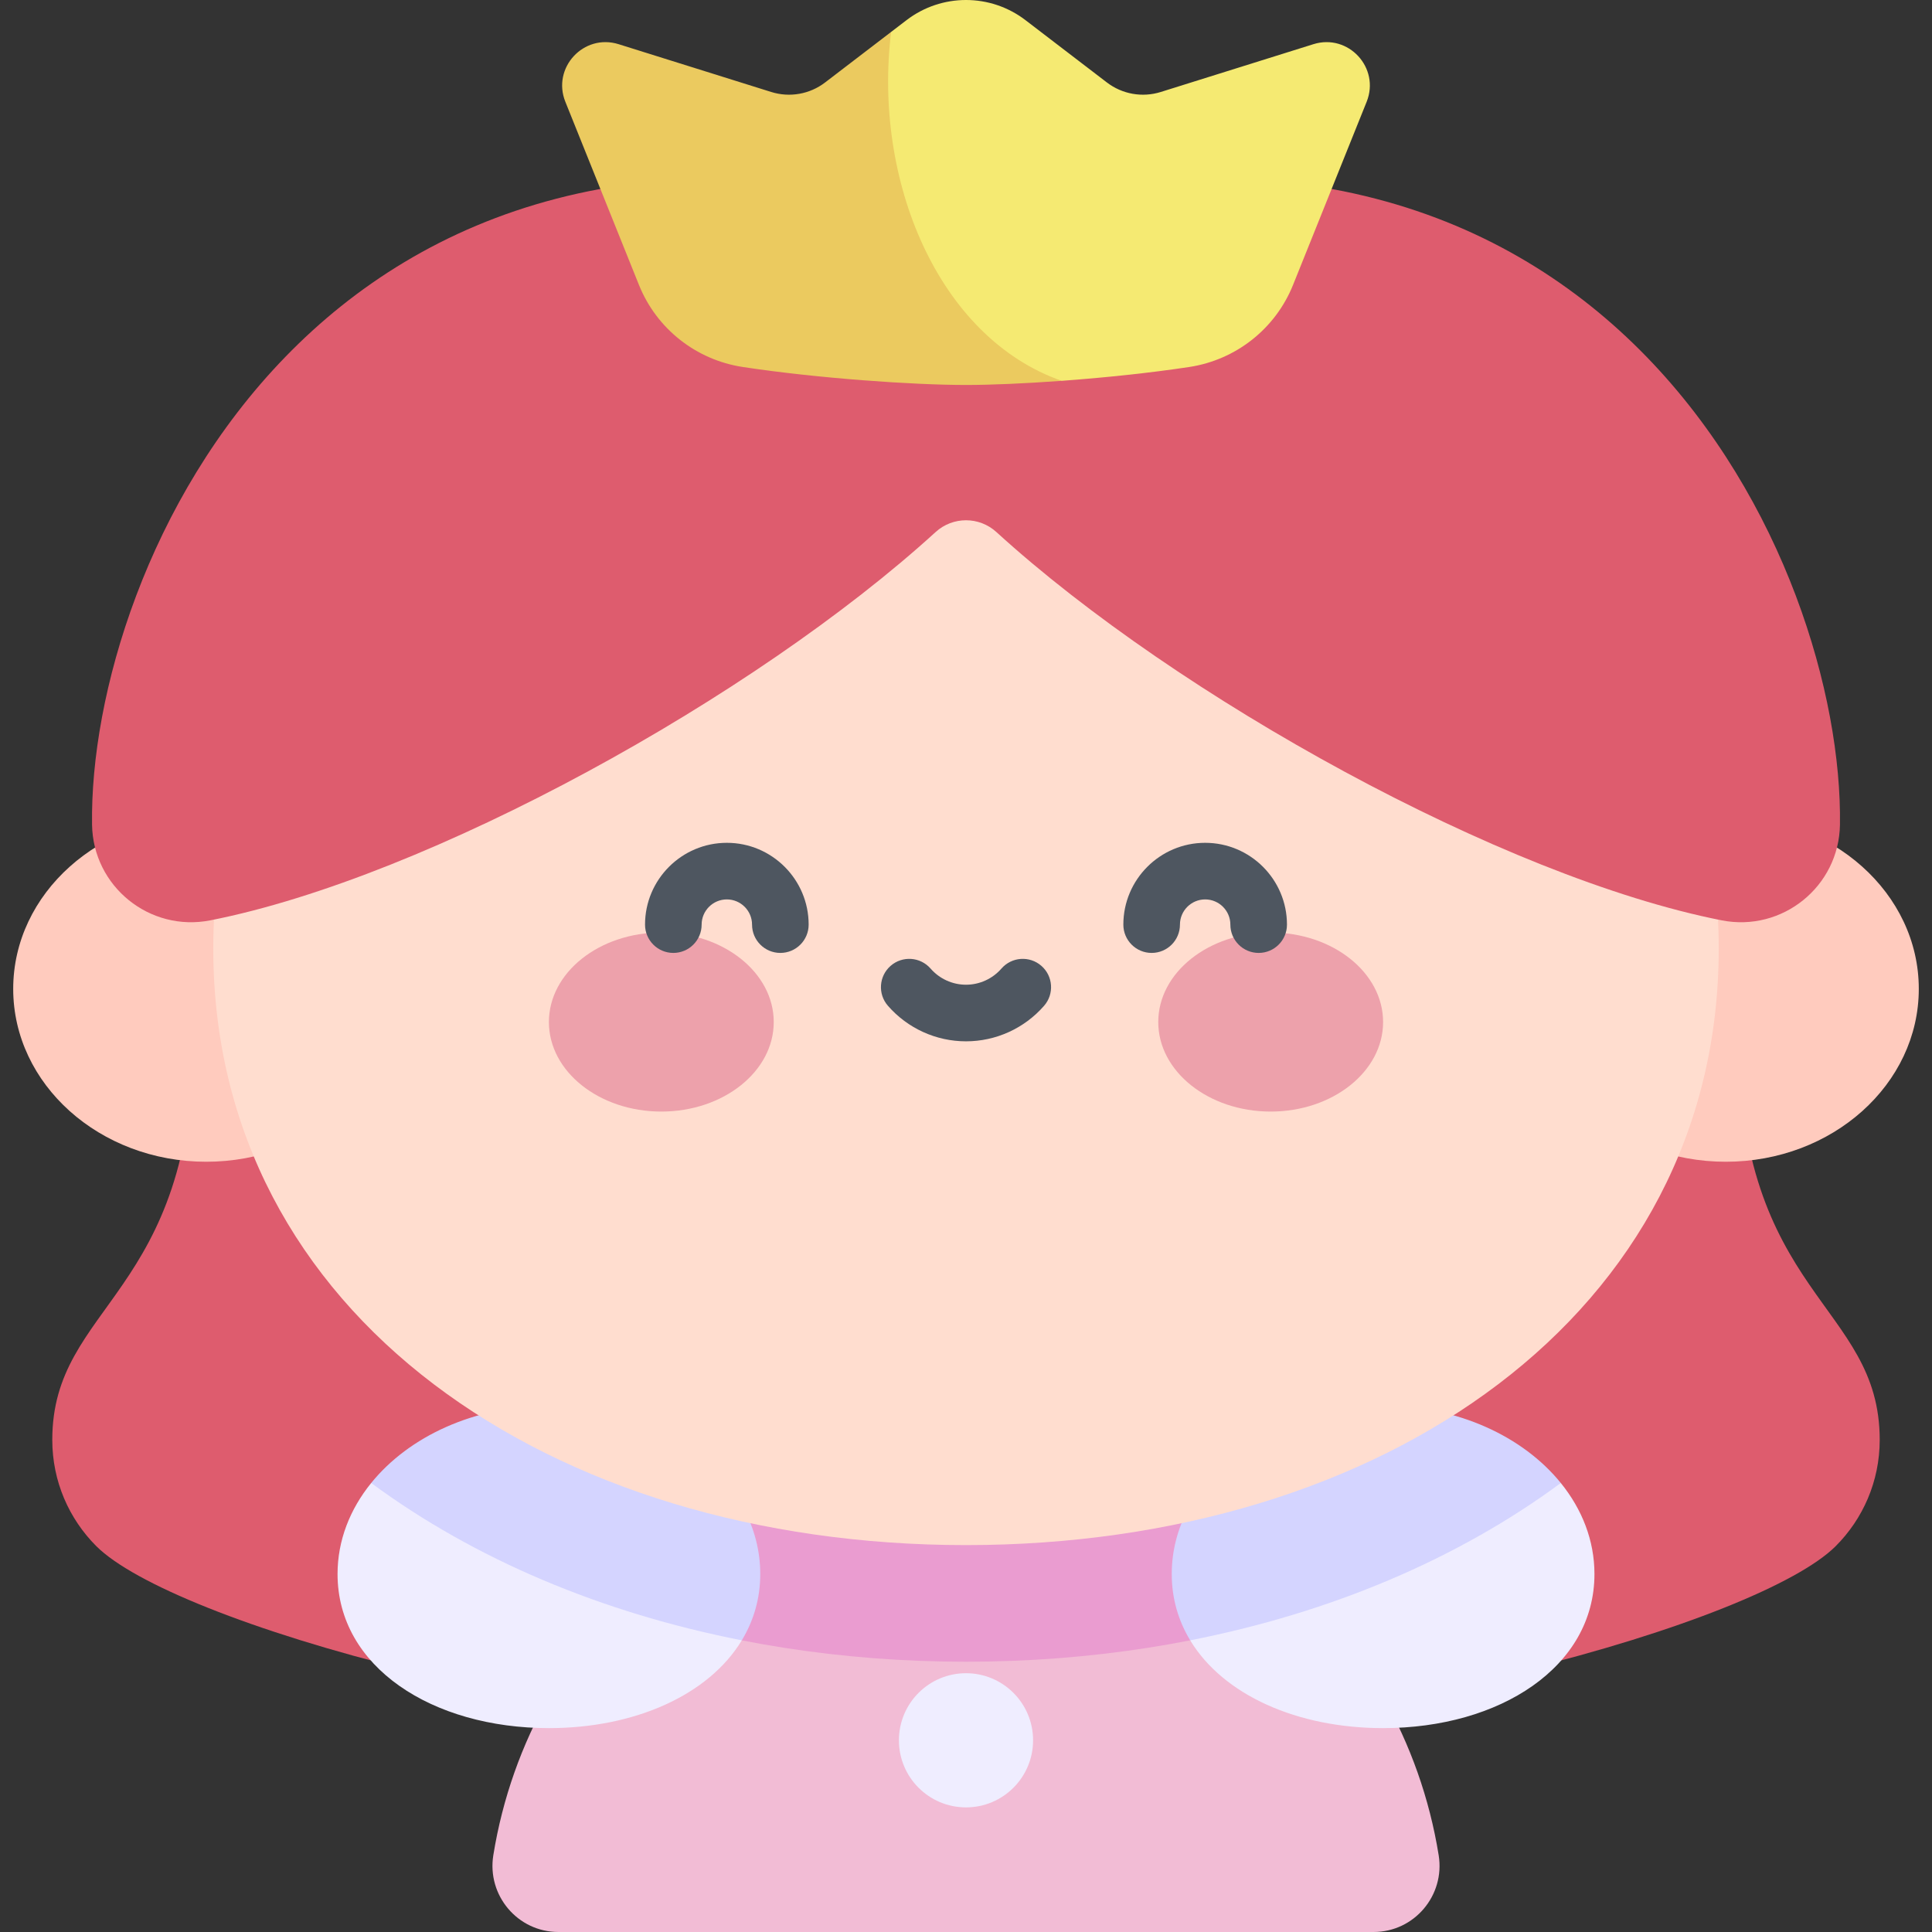 <svg id="Capa_1" enable-background="new 0 0 512 512" height="512" viewBox="0 0 512 512" width="512" xmlns="http://www.w3.org/2000/svg"><rect x="0" y="0" width="512" height="512" fill="#333333" stroke="none"/><g><path d="m460.644 273.829c0 69.701 37.499 71.601 37.499 107.755 0 10.997-4.457 20.953-11.664 28.16-19.857 19.857-125.581 51.11-230.48 51.11s-210.623-31.253-230.48-51.11c-7.207-7.207-11.664-17.163-11.664-28.16 0-36.155 37.499-38.054 37.499-107.755z" fill="#de5c6e"/><ellipse cx="54.654" cy="262.066" fill="#ffcbbe" rx="51.154" ry="45.81"/><ellipse cx="457.346" cy="262.066" fill="#ffcbbe" rx="51.154" ry="45.81"/><path d="m364.002 512c10.801 0 18.982-9.688 17.262-20.351-9.737-60.403-62.113-106.537-125.264-106.537s-115.527 46.134-125.265 106.537c-1.719 10.663 6.462 20.351 17.263 20.351z" fill="#f2bcd5"/><path d="m256 440.375c32.945 0 64.536-5.005 93.168-14.508-23.18-25.061-56.339-40.755-93.168-40.755s-69.988 15.694-93.168 40.755c28.632 9.503 60.223 14.508 93.168 14.508z" fill="#ea9cd0"/><path d="m98.37 393.01c-5.633 6.956-8.915 15.233-8.915 24.124 0 24.628 25.077 40.835 56.011 40.835 22.781 0 42.371-8.797 51.123-23.267-30.409-21.959-58.2-35.329-98.219-41.692z" fill="#efedff"/><path d="m145.466 372.54c-19.766 0-37.127 8.159-47.096 20.469 27.369 20.207 61.063 34.398 98.219 41.692 3.132-5.178 4.888-11.077 4.888-17.568-.001-24.627-25.078-44.593-56.011-44.593z" fill="#d4d4ff"/><path d="m413.631 393.01c5.633 6.956 8.915 15.233 8.915 24.124 0 24.628-25.077 40.835-56.011 40.835-22.781 0-42.371-8.797-51.123-23.267 30.408-21.959 58.199-35.329 98.219-41.692z" fill="#efedff"/><path d="m366.535 372.54c19.766 0 37.127 8.159 47.096 20.469-27.369 20.207-61.063 34.398-98.219 41.692-3.132-5.178-4.888-11.077-4.888-17.568 0-24.627 25.077-44.593 56.011-44.593z" fill="#d4d4ff"/><path d="m455.48 251.396c0 97.068-89.31 158.073-199.48 158.073s-199.48-61.005-199.48-158.073 89.31-175.756 199.48-175.756 199.48 78.689 199.48 175.756z" fill="#ffddcf"/><path d="m256 56.166c171.143-45.664 232.619 93.919 231.607 162.38-.242 16.375-15.276 28.518-31.344 25.353-57.918-11.411-144.294-59.211-192.205-102.898-4.569-4.167-11.545-4.167-16.115 0-47.911 43.687-134.287 91.487-192.205 102.898-16.068 3.166-31.102-8.978-31.344-25.353-1.013-68.461 60.463-208.045 231.606-162.38z" fill="#de5c6e"/><path d="m348.062 11.71-40.455 12.668c-4.881 1.528-10.201.588-14.262-2.52l-21.584-16.519c-9.301-7.119-22.22-7.119-31.522 0l-4.076 3.119c-21.005 39.969-.724 83.67 45.183 92.465 11.125-.815 23.237-2.062 33.809-3.666 12.376-1.878 22.844-10.129 27.512-21.743l19.507-48.534c3.62-9.005-4.85-18.17-14.112-15.27z" fill="#f5ea72"/><path d="m236.164 8.458-17.509 13.4c-4.062 3.109-9.381 4.049-14.262 2.52l-40.455-12.668c-9.262-2.9-17.732 6.265-14.112 15.269l19.507 48.534c4.668 11.614 15.136 19.865 27.512 21.743 19.871 3.015 45.178 4.766 59.156 4.766 6.541 0 15.562-.384 25.346-1.1-32.827-11.518-50.016-53.299-45.183-92.464z" fill="#ebca5f"/><g><g fill="#eda1ab"><ellipse cx="175.258" cy="270.852" rx="29.792" ry="23.725"/><ellipse cx="336.742" cy="270.852" rx="29.792" ry="23.725"/></g><g fill="#4e5660"><path d="m206.801 252.535c-4.143 0-7.5-3.358-7.5-7.5 0-3.684-2.996-6.681-6.68-6.681s-6.681 2.997-6.681 6.681c0 4.142-3.357 7.5-7.5 7.5s-7.5-3.358-7.5-7.5c0-11.955 9.726-21.681 21.681-21.681 11.954 0 21.68 9.726 21.68 21.681 0 4.142-3.358 7.5-7.5 7.5z"/><path d="m333.56 252.535c-4.143 0-7.5-3.358-7.5-7.5 0-3.684-2.997-6.681-6.681-6.681s-6.68 2.997-6.68 6.681c0 4.142-3.357 7.5-7.5 7.5s-7.5-3.358-7.5-7.5c0-11.955 9.726-21.681 21.68-21.681 11.955 0 21.681 9.726 21.681 21.681 0 4.142-3.358 7.5-7.5 7.5z"/><path d="m256 275.962c-7.933 0-15.477-3.435-20.696-9.426-2.722-3.122-2.395-7.86.727-10.582 3.122-2.721 7.859-2.396 10.582.727 2.37 2.72 5.792 4.28 9.388 4.28s7.018-1.56 9.388-4.28c2.72-3.123 7.458-3.448 10.582-.727 3.122 2.721 3.448 7.459.727 10.582-5.221 5.99-12.765 9.426-20.698 9.426z"/></g></g><circle cx="256" cy="461.198" fill="#efedff" r="17.778"/></g></svg>
